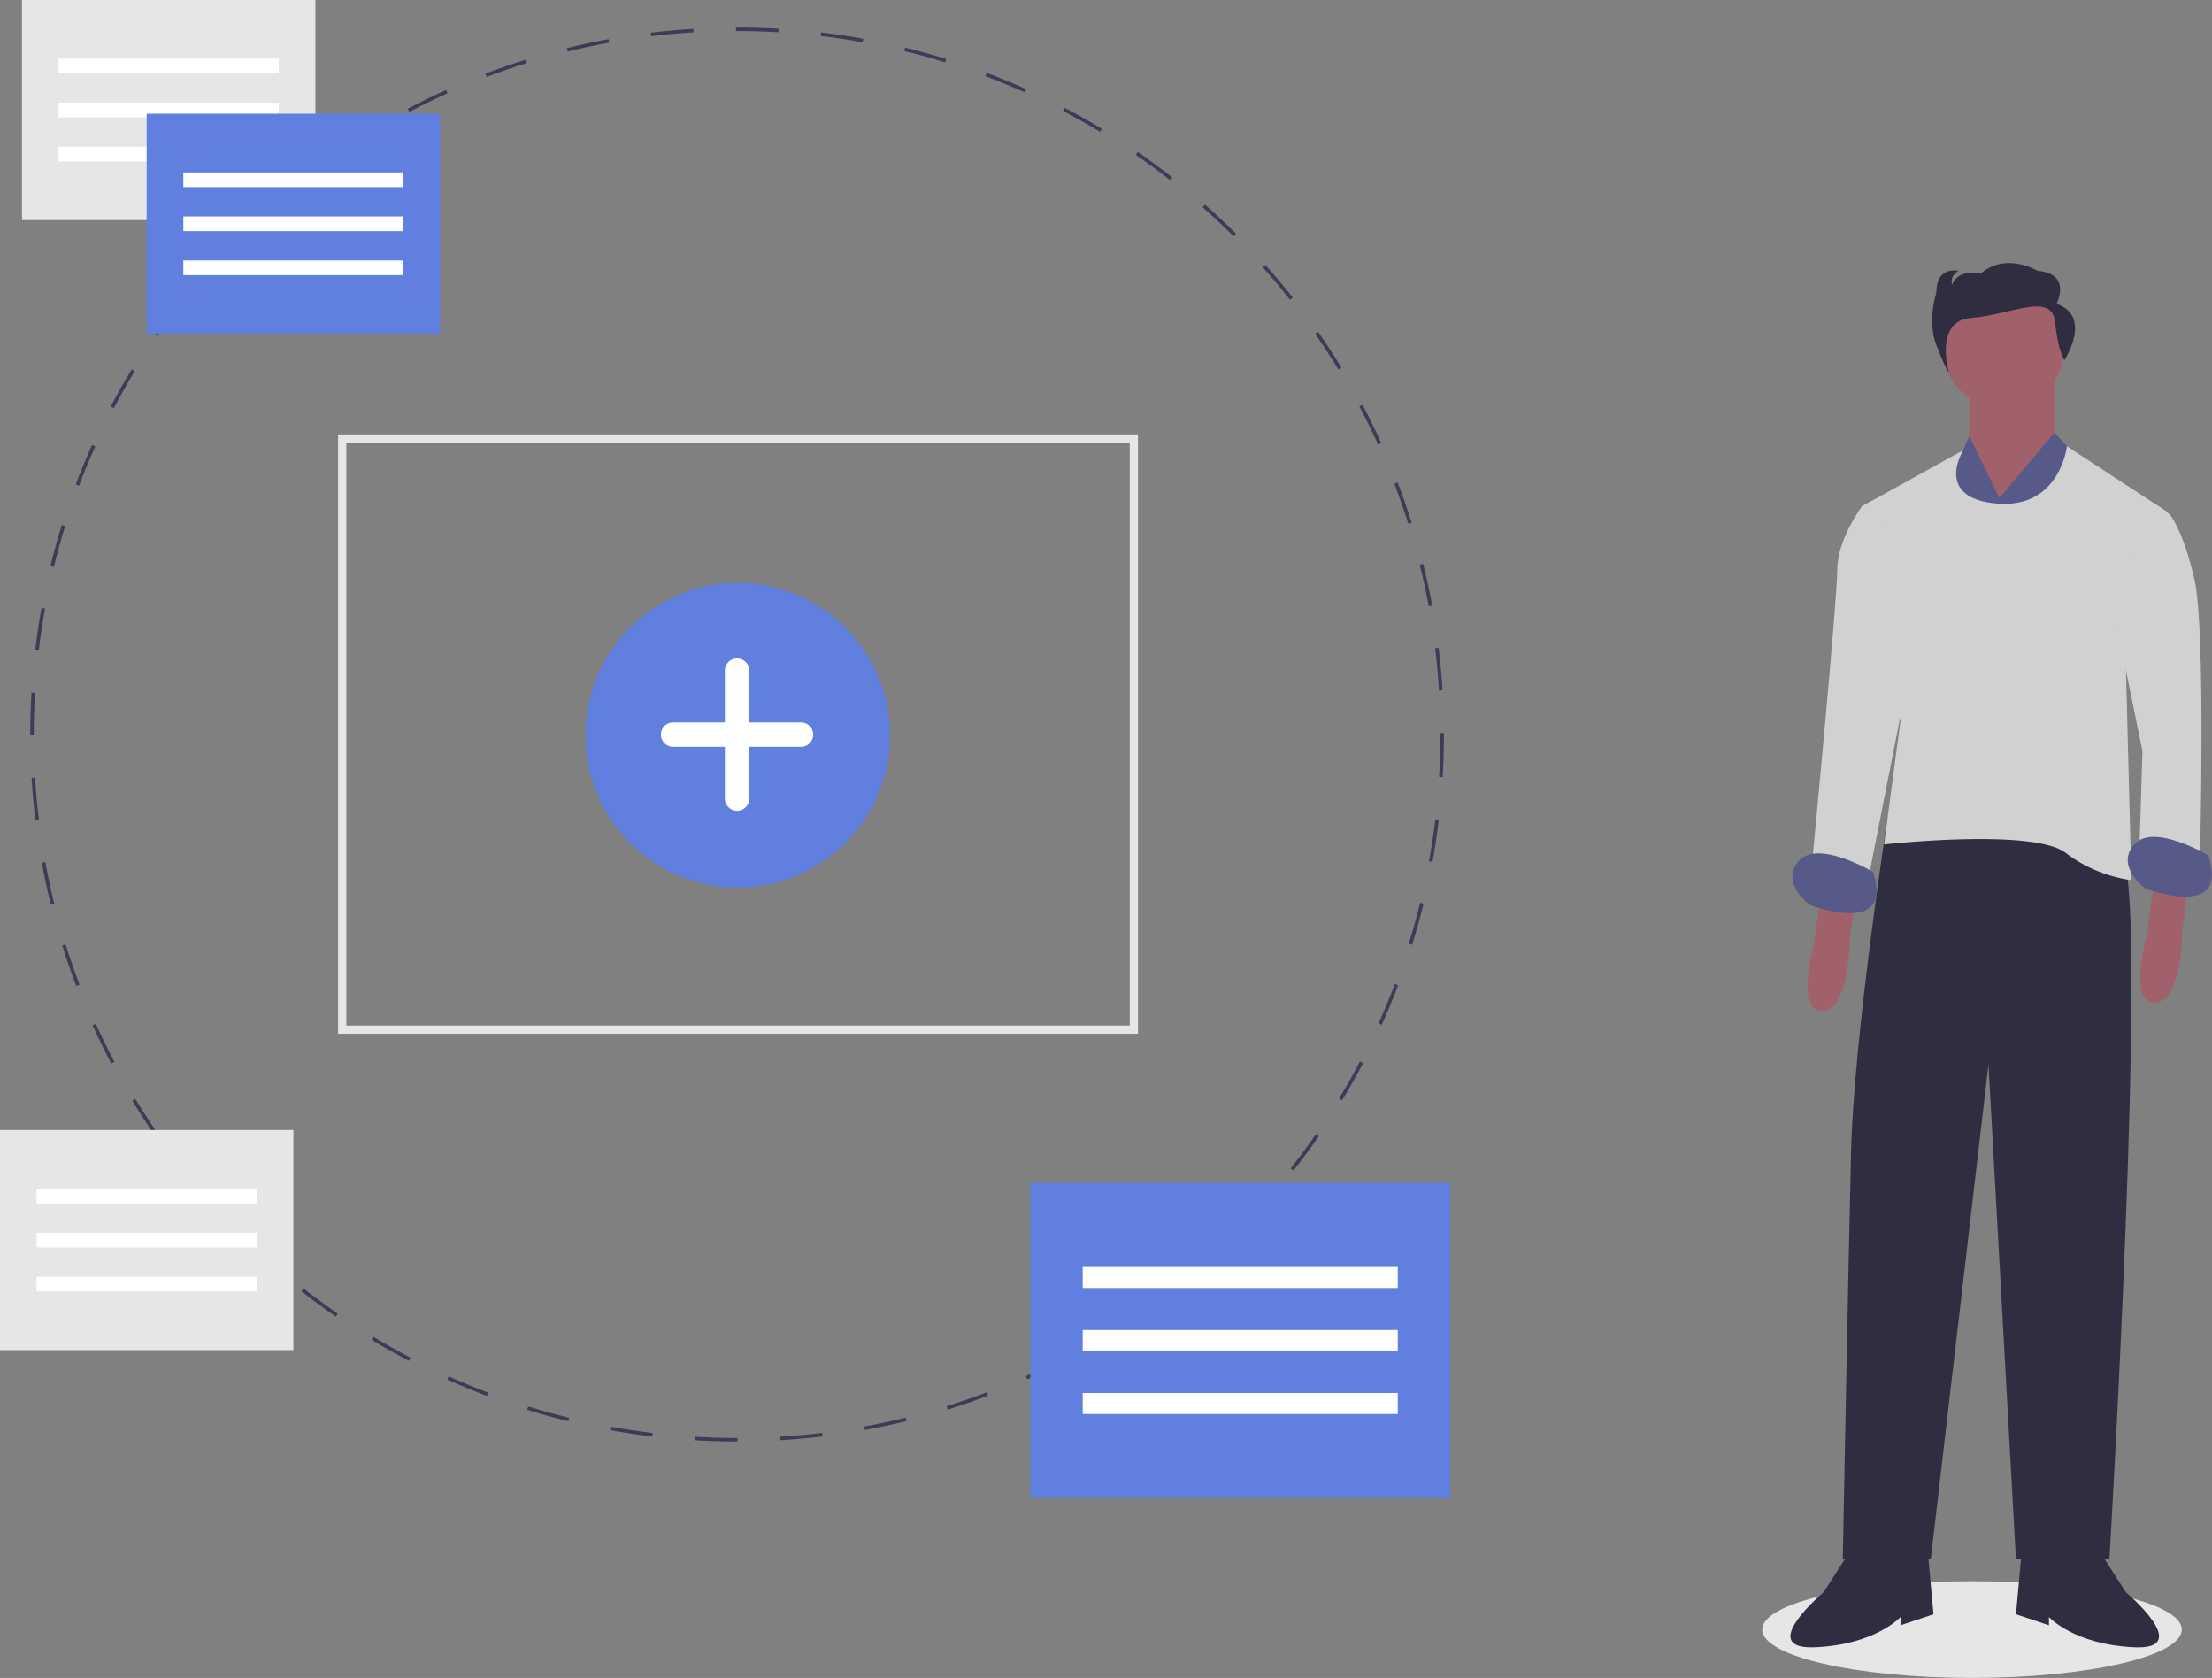 <svg xmlns="http://www.w3.org/2000/svg" width="804.739" height="610.284" viewBox="0 0 804.739 610.284">
  <rect x="0" y="0" width="804.739" height="610.284" fill="#808080" stroke="none"/>
  <g id="Group_42" data-name="Group 42" transform="translate(-194 -123)">
    <ellipse id="Ellipse_218" data-name="Ellipse 218" cx="76.325" cy="17.583" rx="76.325" ry="17.583" transform="translate(835.095 698.117)" fill="#e6e6e6"/>
    <path id="Path_1092" data-name="Path 1092" d="M708.42,143.137v23l12,30,19-34v-26Z" transform="translate(202 123)" fill="#a0616a"/>
    <path id="Path_1093" data-name="Path 1093" d="M856.55,466.495l-3,22s-7,24,3,24,10-26,10-26l2-15Z" transform="translate(0.369 -21.858)" fill="#a0616a"/>
    <path id="Path_1094" data-name="Path 1094" d="M977.55,463.495l-3,22s-7,24,3,24,10-26,10-26l2-15Z" transform="translate(0.369 -21.858)" fill="#a0616a"/>
    <path id="Path_1095" data-name="Path 1095" d="M885.05,440.995l-4.706,1.3s-12.294,79.7-13.294,121.7-3,148-3,148h32l21-180,10,180h34s14-236,5-255S885.05,440.995,885.05,440.995Z" transform="translate(0.369 -21.858)" fill="#2f2e41"/>
    <path id="Path_1096" data-name="Path 1096" d="M866.05,709.995l-9,14s-25,21-3,20,31-11,31-11v3l12-4-2-22Z" transform="translate(0.369 -21.858)" fill="#2f2e41"/>
    <path id="Path_1097" data-name="Path 1097" d="M958.05,709.995l9,14s25,21,3,20-31-11-31-11v3l-12-4,2-22Z" transform="translate(0.369 -21.858)" fill="#2f2e41"/>
    <circle id="Ellipse_219" data-name="Ellipse 219" cx="22" cy="22" r="22" transform="translate(900.92 227.636)" fill="#a0616a"/>
    <path id="Path_1098" data-name="Path 1098" d="M719.42,181.137l-11-22.524-5,11.524-2,99,46-103-8-8.847Z" transform="translate(202 123)" fill="#575a89"/>
    <path id="Path_1099" data-name="Path 1099" d="M982.05,330.995l-36.464-23.83s-2.536,22.83-25.536,20.83S907.8,308.653,907.8,308.653L871.05,328.995l14,78-6,45s54-6,66,3a51.277,51.277,0,0,0,24,10l-2-77Z" transform="translate(0.369 -21.858)" fill="#d1d1d1"/>
    <path id="Path_1100" data-name="Path 1100" d="M971.05,334.995l6.918-6.668,5.082,3.668s5,6,9,24,2,98,2,98l-22-3,1-33-9-44Z" transform="translate(0.369 -21.858)" fill="#d1d1d1"/>
    <path id="Path_1101" data-name="Path 1101" d="M878.05,327.995l-3.778-.784-3.222,1.784s-9,12-9,23-9,105-9,105l20,9,14-71Z" transform="translate(0.369 -21.858)" fill="#d1d1d1"/>
    <path id="Path_1102" data-name="Path 1102" d="M997.05,455.995s-20-12-27-4,4,16,4,16S1005.05,479.995,997.05,455.995Z" transform="translate(0.369 -21.858)" fill="#575a89"/>
    <path id="Path_1103" data-name="Path 1103" d="M875.05,461.995s-20-12-27-4,4,16,4,16S883.05,485.995,875.05,461.995Z" transform="translate(0.369 -21.858)" fill="#575a89"/>
    <path id="Path_1104" data-name="Path 1104" d="M941.817,255.364s5.754-11-6.905-12c0,0-11.508-7-20.715,1,0,0-8.056-2-10.358,4,0,0-1.151-3,2.3-5,0,0-8.056-2-8.056,8,0,0-3.453,10,0,19s4.6,10,4.6,10-5.674-18.869,8.137-19.869,29.266-9.631,30.417,1.369,3.453,14,3.453,14S955.052,259.864,941.817,255.364Z" transform="translate(0.369 -21.858)" fill="#2f2e41"/>
    <path id="Path_1105" data-name="Path 1105" d="M462.071,669.478h-.137c-5.113,0-10.289-.152-15.382-.453l.076-1.286c5.069.3,10.219.451,15.307.451h.137Zm15.524-.47-.077-1.286c5.123-.307,10.3-.774,15.387-1.388l.155,1.279C487.947,668.231,482.744,668.7,477.6,669.009Zm-46.51-1.362c-5.12-.612-10.287-1.388-15.356-2.307l.23-1.269c5.043.914,10.184,1.687,15.279,2.3Zm77.328-2.358-.232-1.269c5.046-.92,10.129-2.009,15.107-3.234l.308,1.251c-5,1.231-10.112,2.325-15.184,3.251ZM400.541,662.1c-5.007-1.226-10.042-2.623-14.964-4.151l.383-1.231c4.9,1.521,9.907,2.91,14.889,4.131Zm138.015-4.234-.384-1.231c4.89-1.524,9.8-3.221,14.6-5.045l.458,1.206C548.408,654.63,543.47,656.337,538.556,657.869Zm-167.691-4.981c-4.822-1.826-9.657-3.828-14.371-5.949l.529-1.176c4.69,2.111,9.5,4.1,14.3,5.919Zm196.688-6.032-.53-1.176c4.668-2.1,9.334-4.382,13.868-6.767l.6,1.14C576.934,642.451,572.245,644.74,567.553,646.856Zm-225.038-6.729c-4.572-2.4-9.126-4.972-13.537-7.643l.667-1.1c4.389,2.657,8.92,5.216,13.469,7.606ZM595,632.419l-.667-1.1c4.384-2.656,8.745-5.481,12.959-8.395l.733,1.06C603.786,626.91,599.4,629.749,595,632.419Zm-279.064-8.38c-4.246-2.934-8.456-6.035-12.513-9.214l.8-1.015c4.036,3.165,8.225,6.249,12.45,9.169Zm304.584-9.266-.8-1.015c4.046-3.175,8.037-6.5,11.863-9.9l.856.964c-3.846,3.41-7.857,6.756-11.923,9.947Zm-329.03-9.9c-3.861-3.42-7.667-7-11.312-10.644l.911-.911c3.627,3.624,7.414,7.188,11.255,10.591Zm352.258-10.7-.911-.911c3.632-3.632,7.2-7.417,10.6-11.251l.964.856c-3.416,3.853-7,7.657-10.65,11.306Zm-374.22-11.248c-3.424-3.859-6.772-7.869-9.951-11.918l1.013-.8c3.164,4.028,6.5,8.018,9.9,11.858ZM664.349,570.95l-1.015-.8c3.175-4.047,6.261-8.235,9.174-12.445l1.06.733C670.642,562.674,667.54,566.883,664.349,570.95ZM250.357,558.526c-2.935-4.24-5.777-8.62-8.444-13.018l1.1-.67c2.655,4.378,5.482,8.736,8.4,12.955ZM682.021,545.4l-1.1-.667c2.662-4.393,5.223-8.923,7.612-13.465l1.14.6C687.27,536.43,684.7,540.983,682.021,545.4ZM234.27,532.006c-2.4-4.557-4.691-9.246-6.809-13.935l1.174-.531c2.108,4.666,4.387,9.331,6.775,13.864Zm462.219-14.115-1.176-.529c2.116-4.7,4.11-9.506,5.926-14.3l1.206.458c-1.827,4.814-3.831,9.649-5.957,14.368ZM221.51,503.755c-1.834-4.82-3.543-9.757-5.079-14.675l1.23-.385c1.529,4.893,3.229,9.806,5.053,14.6Zm486.01-14.94-1.231-.383c1.524-4.9,2.917-9.907,4.139-14.886l1.251.307C710.45,478.857,709.051,483.891,707.52,488.814ZM212.255,474.122c-1.234-5-2.33-10.107-3.259-15.183l1.268-.232c.925,5.05,2.016,10.132,3.243,15.105Zm502.668-15.456-1.269-.232c.916-5.043,1.692-10.182,2.3-15.276l1.279.154C716.623,448.43,715.844,453.6,714.923,458.665Zm-508.26-15.078c-.619-5.112-1.091-10.314-1.4-15.464l1.286-.078c.31,5.123.78,10.3,1.4,15.386Zm511.962-15.742-1.286-.076c.3-5.114.458-10.309.458-15.444v-.545h1.289v.545C719.086,417.486,718.931,422.707,718.625,427.846ZM206.07,412.6h-1.289v-.273c0-5.071.149-10.2.444-15.246l1.286.076c-.293,5.021-.442,10.125-.442,15.171Zm511.235-16.263c-.316-5.129-.792-10.306-1.412-15.385l1.279-.156c.624,5.105,1.1,10.307,1.42,15.462Zm-509.429-14.57-1.28-.152c.61-5.12,1.383-10.287,2.3-15.357l1.269.229c-.913,5.045-1.683,10.186-2.289,15.28ZM713.554,365.68c-.933-5.057-2.029-10.139-3.26-15.1l1.251-.31c1.237,4.99,2.339,10.1,3.277,15.179ZM213.376,351.371l-1.252-.306c1.223-5,2.617-10.04,4.144-14.966l1.231.381c-1.519,4.9-2.906,9.911-4.122,14.891ZM706.124,335.7c-1.533-4.894-3.239-9.805-5.068-14.6l1.2-.459c1.839,4.815,3.554,9.751,5.1,14.67ZM222.531,321.841l-1.206-.456c1.825-4.824,3.824-9.66,5.942-14.375l1.176.529C226.335,312.23,224.346,317.042,222.531,321.841Zm472.59-14.976c-2.112-4.664-4.4-9.326-6.791-13.857l1.14-.6c2.406,4.553,4.7,9.239,6.824,13.927ZM235.21,293.628l-1.142-.6c2.392-4.561,4.961-9.117,7.636-13.541l1.1.667C240.147,284.557,237.591,289.09,235.21,293.628Zm445.5-14.045c-2.66-4.372-5.492-8.728-8.417-12.945l1.06-.735c2.94,4.239,5.785,8.616,8.458,13.011ZM251.2,267.168l-1.061-.733c2.926-4.239,6.024-8.45,9.207-12.517l1.015.794C257.2,258.76,254.114,262.95,251.2,267.168Zm411.91-12.95c-3.176-4.032-6.512-8.018-9.915-11.848l.964-.856c3.42,3.847,6.772,7.853,9.963,11.907ZM270.256,242.836l-.965-.855c3.416-3.86,7-7.668,10.637-11.316l.913.91C277.216,235.206,273.655,238.994,270.256,242.836Zm372.334-11.7c-3.642-3.628-7.432-7.188-11.267-10.579l.853-.965c3.854,3.408,7.665,6.985,11.323,10.632ZM292.079,220.97l-.856-.964c3.847-3.418,7.855-6.768,11.912-9.958l.8,1.013C299.9,214.235,295.908,217.569,292.079,220.97Zm327.361-10.3c-4.039-3.16-8.231-6.24-12.461-9.155l.733-1.061c4.25,2.929,8.463,6.025,12.521,9.2Zm-303.085-8.788-.734-1.06c4.236-2.935,8.614-5.779,13.016-8.451l.669,1.1c-4.379,2.659-8.736,5.489-12.951,8.41Zm277.633-8.755c-4.4-2.656-8.934-5.209-13.476-7.59l.6-1.142c4.566,2.393,9.123,4.959,13.545,7.628Zm-251.253-7.264-.6-1.14c4.555-2.4,9.242-4.7,13.931-6.817l.531,1.174c-4.666,2.11-9.329,4.392-13.86,6.783ZM566.6,178.779c-4.691-2.1-9.5-4.091-14.305-5.9l.456-1.206c4.826,1.822,9.662,3.818,14.377,5.934Zm-195.76-5.624-.459-1.2c4.822-1.837,9.759-3.548,14.674-5.086l.385,1.23C380.546,169.624,375.634,171.327,370.837,173.155Zm166.811-5.3c-4.9-1.516-9.912-2.9-14.893-4.115l.306-1.252c5,1.22,10.041,2.612,14.968,4.136Zm-137.333-3.92-.31-1.251c5.006-1.238,10.114-2.337,15.181-3.267l.233,1.268c-5.041.925-10.123,2.019-15.1,3.251Zm107.326-3.4c-5.038-.909-10.179-1.677-15.281-2.281l.151-1.28c5.128.607,10.295,1.378,15.359,2.292Zm-76.949-2.183-.156-1.28c5.109-.622,10.311-1.1,15.463-1.412l.078,1.286c-5.126.313-10.3.785-15.385,1.4ZM476.97,156.9c-4.978-.288-10.036-.434-15.036-.434h-.41v-1.289h.41c5.024,0,10.109.147,15.11.437Z" transform="translate(0.219 -22.174)" fill="#3f3b56"/>
    <rect id="Rectangle_316" data-name="Rectangle 316" width="152.813" height="114.61" transform="translate(568.796 553.255)" fill="#617fde"/>
    <rect id="Rectangle_317" data-name="Rectangle 317" width="114.61" height="7.641" transform="translate(587.897 583.818)" fill="#fff"/>
    <rect id="Rectangle_318" data-name="Rectangle 318" width="114.61" height="7.641" transform="translate(587.897 606.74)" fill="#fff"/>
    <rect id="Rectangle_319" data-name="Rectangle 319" width="114.61" height="7.641" transform="translate(587.897 629.662)" fill="#fff"/>
    <rect id="Rectangle_320" data-name="Rectangle 320" width="106.739" height="80.054" transform="translate(202 123)" fill="#e6e6e6"/>
    <rect id="Rectangle_321" data-name="Rectangle 321" width="80.054" height="5.337" transform="translate(215.342 144.348)" fill="#fff"/>
    <rect id="Rectangle_322" data-name="Rectangle 322" width="80.054" height="5.337" transform="translate(215.342 160.358)" fill="#fff"/>
    <rect id="Rectangle_323" data-name="Rectangle 323" width="80.054" height="5.337" transform="translate(215.342 176.369)" fill="#fff"/>
    <rect id="Rectangle_324" data-name="Rectangle 324" width="106.739" height="80.054" transform="translate(247.364 164.361)" fill="#617fde"/>
    <rect id="Rectangle_325" data-name="Rectangle 325" width="80.054" height="5.337" transform="translate(260.706 185.709)" fill="#fff"/>
    <rect id="Rectangle_326" data-name="Rectangle 326" width="80.054" height="5.337" transform="translate(260.706 201.72)" fill="#fff"/>
    <rect id="Rectangle_327" data-name="Rectangle 327" width="80.054" height="5.337" transform="translate(260.706 217.73)" fill="#fff"/>
    <path id="Subtraction_1" data-name="Subtraction 1" d="M1321-3027H1030v-218h291v218Zm-288-215v212h285v-212Z" transform="translate(-713 3526)" fill="#e6e6e6"/>
    <g id="Group_41" data-name="Group 41" transform="translate(-9.234 -16.468)">
      <ellipse id="Ellipse_220" data-name="Ellipse 220" cx="55.409" cy="55.409" rx="55.409" ry="55.409" transform="translate(416.234 351.468)" fill="#617fde"/>
      <path id="Path_1106" data-name="Path 1106" d="M469.052,399.483H450.213V380.644a4.433,4.433,0,0,0-4.433-4.433h0a4.433,4.433,0,0,0-4.433,4.433v18.839H422.508a4.433,4.433,0,0,0-4.433,4.433h0a4.433,4.433,0,0,0,4.433,4.433h18.839v18.839a4.433,4.433,0,0,0,4.433,4.433h0a4.433,4.433,0,0,0,4.433-4.433V408.349h18.839a4.433,4.433,0,0,0,4.433-4.433h0a4.433,4.433,0,0,0-4.433-4.433Z" transform="translate(25.6 2.741)" fill="#fff"/>
    </g>
    <rect id="Rectangle_341" data-name="Rectangle 341" width="106.739" height="80.054" transform="translate(194 534)" fill="#e6e6e6"/>
    <rect id="Rectangle_342" data-name="Rectangle 342" width="80.054" height="5.337" transform="translate(207.342 555.348)" fill="#fff"/>
    <rect id="Rectangle_343" data-name="Rectangle 343" width="80.054" height="5.337" transform="translate(207.342 571.358)" fill="#fff"/>
    <rect id="Rectangle_344" data-name="Rectangle 344" width="80.054" height="5.337" transform="translate(207.342 587.369)" fill="#fff"/>
  </g>
</svg>
